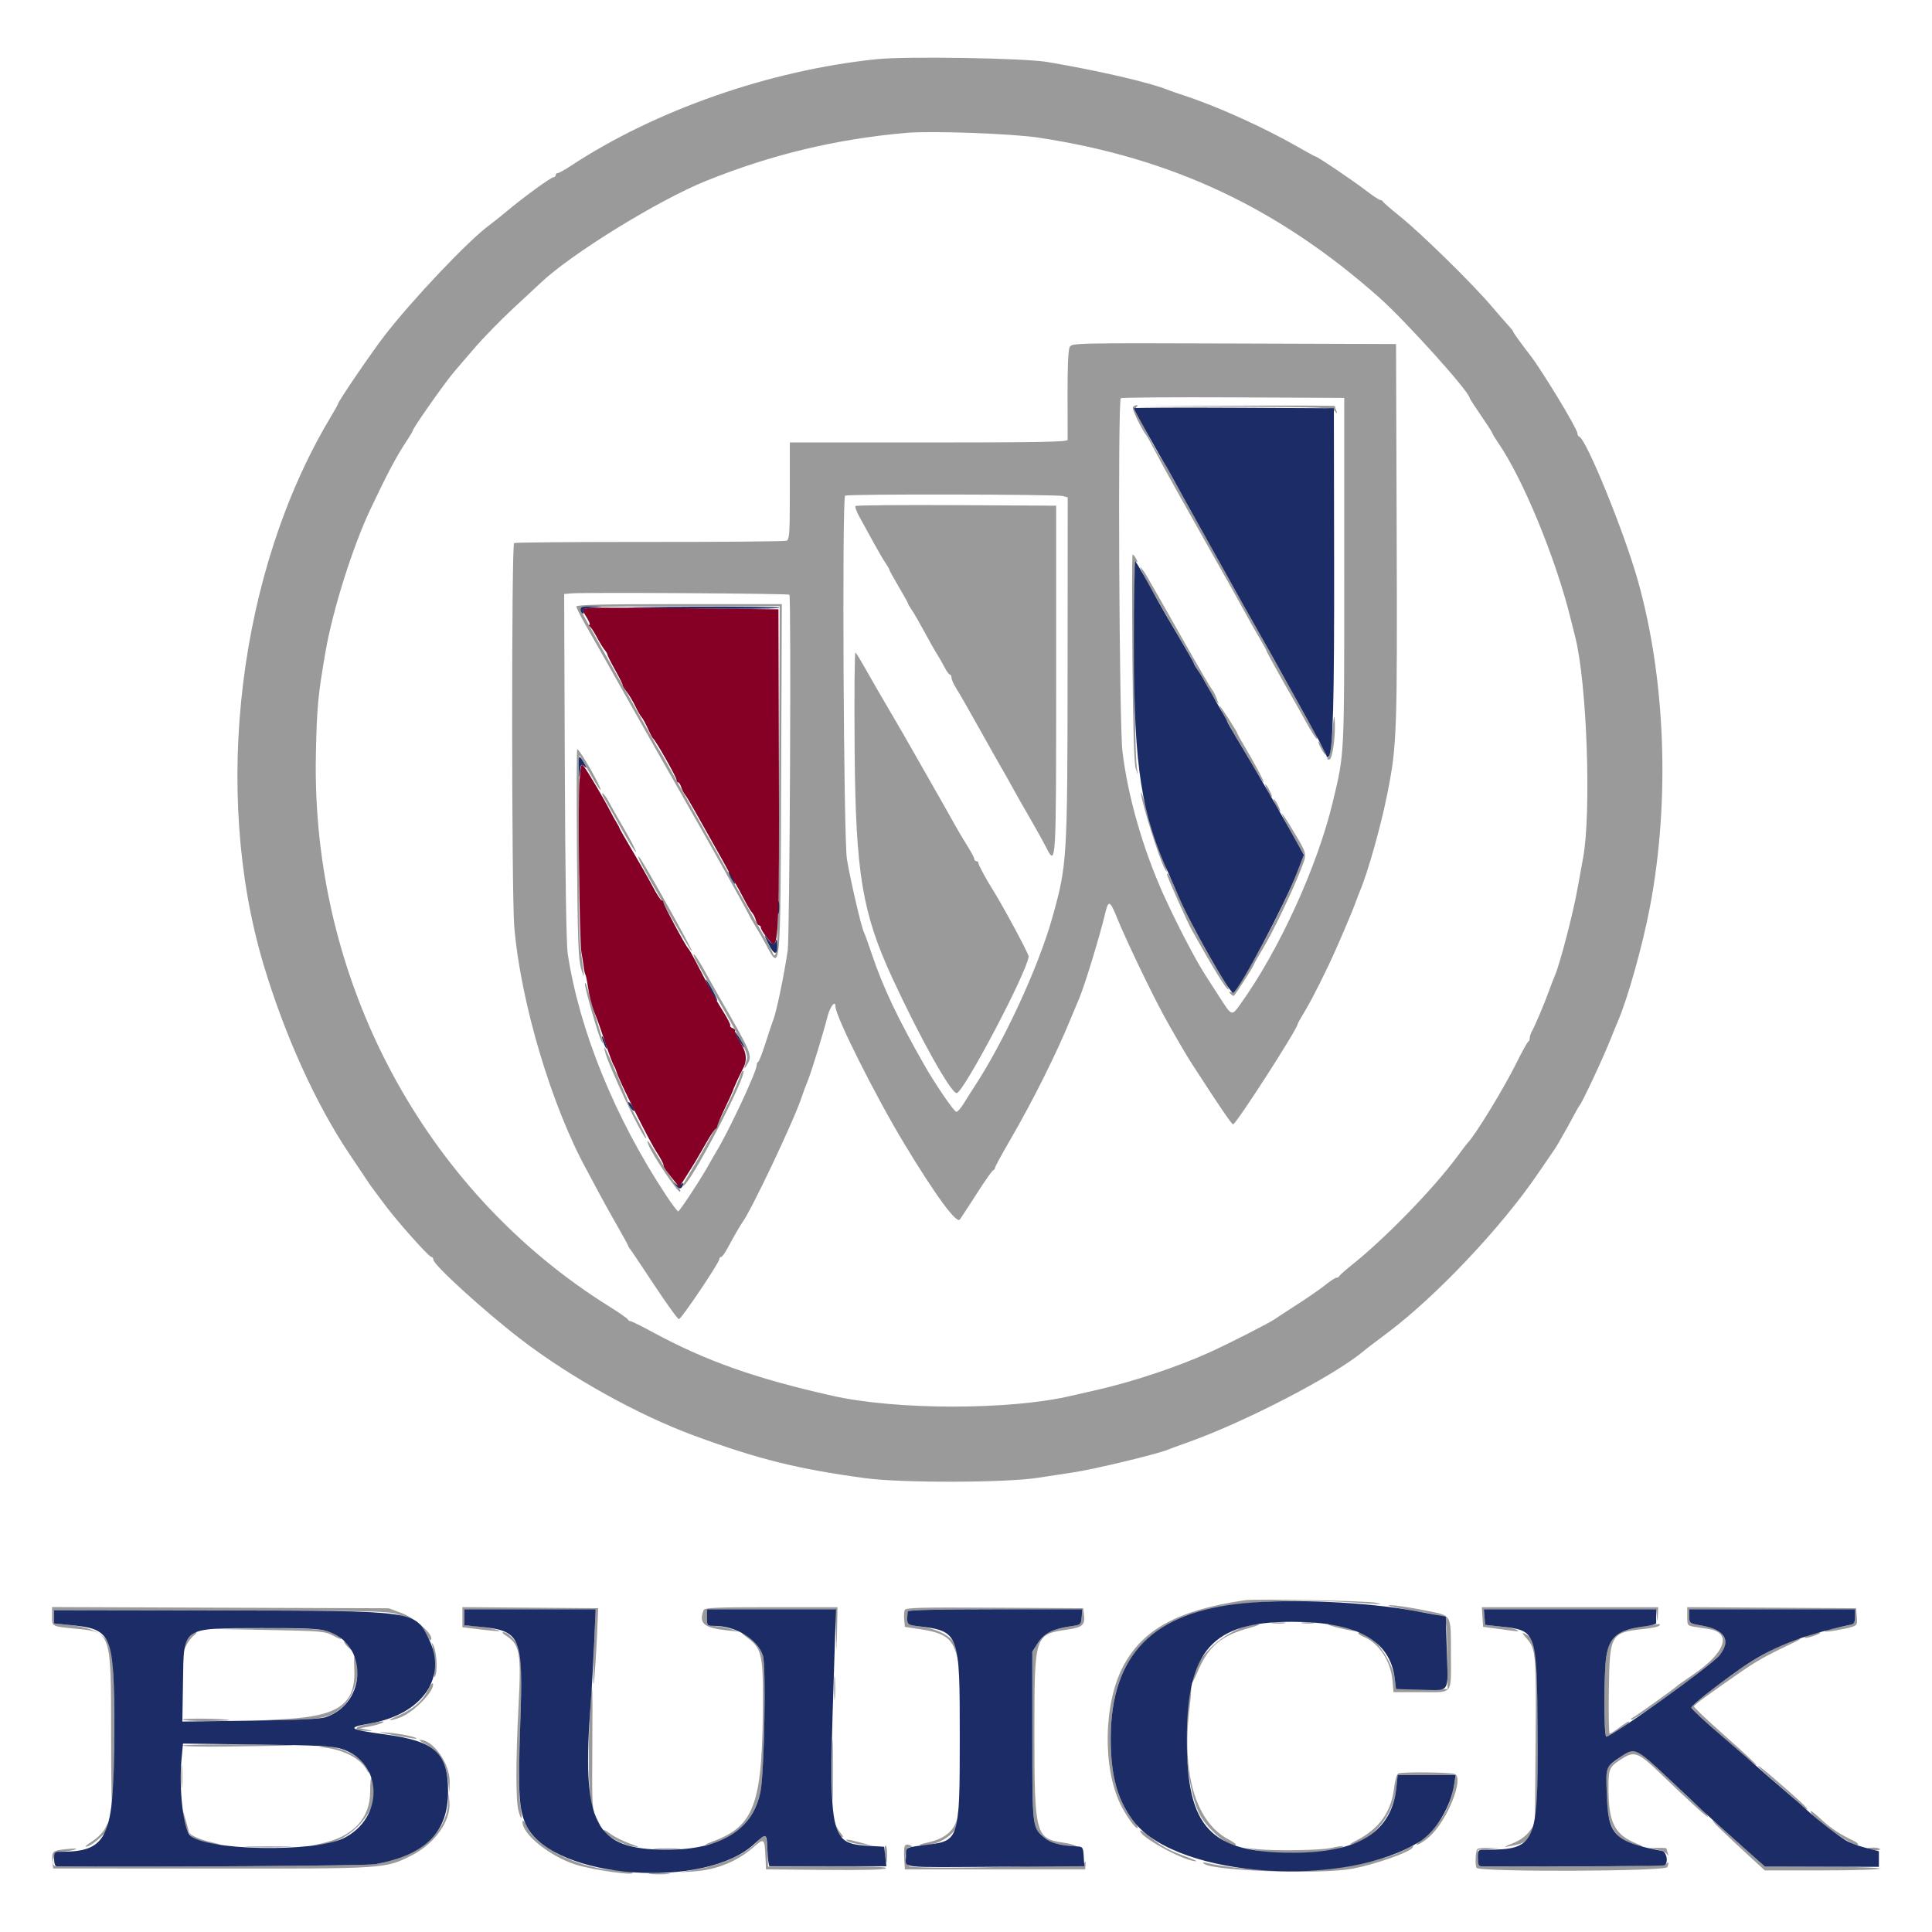 <?xml version="1.0" encoding="UTF-8" standalone="no"?><!DOCTYPE svg PUBLIC "-//W3C//DTD SVG 1.1//EN" "http://www.w3.org/Graphics/SVG/1.1/DTD/svg11.dtd"><svg width="100%" height="100%" viewBox="0 0 192 192" version="1.1" xmlns="http://www.w3.org/2000/svg" xmlns:xlink="http://www.w3.org/1999/xlink" xml:space="preserve" xmlns:serif="http://www.serif.com/" style="fill-rule:evenodd;clip-rule:evenodd;stroke-linejoin:round;stroke-miterlimit:1.414;"><g id="svgg"><path id="path0" d="M87.144,5.879c-10.678,1.102 -22.039,5.071 -30.488,10.649c-0.558,0.369 -1.109,0.67 -1.225,0.67c-0.116,0 -0.211,0.093 -0.211,0.206c0,0.113 -0.093,0.206 -0.208,0.206c-0.247,0 -2.93,1.947 -4.529,3.286c-0.623,0.522 -1.48,1.206 -1.904,1.519c-2.073,1.531 -7.625,7.392 -10.372,10.951c-1.297,1.681 -4.613,6.543 -4.613,6.766c0,0.05 -0.352,0.68 -0.782,1.4c-9.084,15.187 -11.764,37.051 -6.647,54.239c2.101,7.057 5.217,13.942 8.565,18.924c0.905,1.346 1.738,2.59 1.851,2.764c0.113,0.175 0.317,0.464 0.452,0.643c0.135,0.178 0.676,0.904 1.201,1.612c1.253,1.687 4.386,5.201 4.637,5.201c0.109,0 0.198,0.122 0.198,0.272c0,0.51 5.036,5.096 8.65,7.878c4.932,3.797 11.708,7.565 17.3,9.621c6.351,2.334 10.302,3.315 16.992,4.217c3.567,0.481 13.94,0.459 17.094,-0.037c1.247,-0.196 2.822,-0.436 3.502,-0.533c1.997,-0.287 8.427,-1.829 9.474,-2.272c0.227,-0.096 1.061,-0.403 1.854,-0.682c5.686,-2.003 14.628,-6.633 17.551,-9.089c0.338,-0.284 0.528,-0.43 2.43,-1.858c4.837,-3.634 11.335,-10.516 14.937,-15.821c0.783,-1.154 1.495,-2.195 1.583,-2.314c0.088,-0.119 0.284,-0.433 0.436,-0.698c0.802,-1.394 1.166,-2.046 1.557,-2.792c0.238,-0.453 0.479,-0.871 0.535,-0.928c0.26,-0.258 2.386,-4.81 3.128,-6.693c0.223,-0.566 0.526,-1.308 0.674,-1.648c0.988,-2.275 2.479,-7.588 3.208,-11.431c1.995,-10.52 1.555,-22.553 -1.183,-32.335c-1.351,-4.828 -5.127,-14.106 -5.852,-14.383c-0.1,-0.038 -0.181,-0.192 -0.181,-0.343c0,-0.425 -3.516,-6.234 -4.672,-7.719c-0.846,-1.087 -1.712,-2.289 -1.712,-2.375c0,-0.055 -0.163,-0.27 -0.361,-0.478c-0.198,-0.206 -1.026,-1.156 -1.84,-2.11c-1.911,-2.24 -6.911,-7.14 -9.024,-8.843c-0.907,-0.731 -1.679,-1.4 -1.717,-1.487c-0.037,-0.087 -0.157,-0.158 -0.265,-0.158c-0.107,0 -0.78,-0.449 -1.494,-0.996c-1.311,-1.005 -4.762,-3.33 -4.942,-3.33c-0.053,0 -0.869,-0.443 -1.813,-0.985c-3.322,-1.909 -8.054,-4.042 -11.292,-5.089c-0.623,-0.202 -1.318,-0.443 -1.545,-0.537c-1.784,-0.734 -7,-1.941 -12.048,-2.786c-2.284,-0.383 -13.998,-0.573 -16.889,-0.274m16.064,7.799c13.214,1.998 23.773,6.952 33.843,15.877c2.636,2.337 8.997,9.4 8.997,9.991c0,0.058 0.51,0.845 1.133,1.749c0.623,0.905 1.133,1.699 1.133,1.764c0,0.065 0.277,0.521 0.615,1.012c2.404,3.495 5.616,11.269 7.106,17.202c0.184,0.736 0.418,1.664 0.517,2.06c1.158,4.596 1.608,17.412 0.771,21.934c-0.189,1.02 -0.432,2.364 -0.542,2.987c-0.438,2.489 -1.77,7.596 -2.282,8.753c-0.101,0.227 -0.367,0.922 -0.593,1.545c-0.455,1.259 -1.368,3.41 -1.682,3.962c-0.112,0.196 -0.203,0.49 -0.203,0.652c0,0.162 -0.069,0.325 -0.154,0.363c-0.086,0.038 -0.612,0.991 -1.171,2.118c-1.267,2.556 -4.13,7.241 -4.852,7.94c-0.059,0.056 -0.517,0.659 -1.018,1.339c-2.343,3.177 -7.124,8.101 -10.414,10.727c-0.68,0.542 -1.267,1.061 -1.305,1.153c-0.038,0.093 -0.167,0.169 -0.288,0.169c-0.12,0 -0.599,0.308 -1.063,0.687c-0.465,0.378 -1.726,1.254 -2.802,1.947c-1.076,0.694 -2.055,1.335 -2.175,1.424c-0.494,0.37 -4.515,2.425 -6.578,3.362c-3.243,1.473 -7.739,2.963 -11.432,3.79c-0.849,0.19 -1.915,0.432 -2.368,0.539c-6.077,1.421 -17.34,1.415 -23.685,-0.014c-7.682,-1.73 -12.571,-3.461 -17.861,-6.326c-1.101,-0.597 -2.09,-1.085 -2.197,-1.085c-0.107,0 -0.226,-0.079 -0.263,-0.176c-0.038,-0.097 -0.857,-0.667 -1.82,-1.268c-18.504,-11.534 -29.655,-32.508 -29.182,-54.885c0.102,-4.792 0.192,-5.752 0.954,-10.195c0.703,-4.094 2.683,-10.391 4.437,-14.109c1.668,-3.537 2.621,-5.335 3.636,-6.858c0.324,-0.487 0.589,-0.932 0.589,-0.988c0,-0.255 3.366,-5.034 4.216,-5.984c0.116,-0.131 0.952,-1.105 1.858,-2.163c0.905,-1.059 2.698,-2.899 3.983,-4.087c1.286,-1.19 2.491,-2.309 2.679,-2.488c3.027,-2.874 11.689,-8.214 16.407,-10.115c6.514,-2.624 12.913,-4.162 19.876,-4.777c2.492,-0.221 10.499,0.066 13.18,0.472m3.09,20.819c-0.138,0.26 -0.215,2.007 -0.205,4.687c0.008,2.35 0.011,4.39 0.007,4.531c-0.006,0.204 -2.909,0.257 -13.807,0.257l-13.8,0l0,4.819c0,4.248 -0.039,4.833 -0.333,4.946c-0.183,0.07 -6.304,0.124 -13.603,0.119c-7.299,-0.005 -13.359,0.045 -13.466,0.112c-0.267,0.165 -0.254,34.874 0.014,38.096c0.626,7.542 3.726,17.927 7.253,24.304c0.126,0.226 0.595,1.107 1.044,1.956c0.449,0.849 1.313,2.409 1.921,3.466c0.608,1.057 1.106,1.964 1.106,2.017c0,0.052 0.092,0.207 0.205,0.344c0.113,0.137 1.199,1.755 2.413,3.596c1.214,1.841 2.305,3.346 2.425,3.346c0.235,0 4.019,-5.618 4.019,-5.967c0,-0.116 0.076,-0.211 0.168,-0.211c0.092,0 0.356,-0.348 0.586,-0.772c0.701,-1.296 1.341,-2.409 1.508,-2.626c0.871,-1.138 5.166,-10.196 5.907,-12.461c0.167,-0.51 0.426,-1.205 0.575,-1.545c0.318,-0.72 1.591,-4.849 1.996,-6.471c0.249,-1 0.794,-1.699 0.794,-1.021c0,0.973 3.963,8.878 6.836,13.635c3.129,5.18 5.226,8.031 5.537,7.528c0.096,-0.155 0.271,-0.422 0.39,-0.593c0.119,-0.169 0.781,-1.189 1.472,-2.265c0.692,-1.076 1.34,-1.987 1.44,-2.025c0.101,-0.038 0.184,-0.15 0.184,-0.248c0,-0.098 0.635,-1.272 1.412,-2.609c2.365,-4.068 4.685,-8.71 6.154,-12.316c0.277,-0.679 0.627,-1.513 0.777,-1.853c0.513,-1.157 2.087,-6.299 2.603,-8.5c0.323,-1.374 0.478,-1.308 1.212,0.518c0.781,1.943 3.288,7.186 4.557,9.526c0.762,1.407 2.224,3.928 2.746,4.738c2.868,4.44 4.049,6.178 4.2,6.178c0.295,0 6.409,-9.495 6.409,-9.954c0,-0.053 0.354,-0.684 0.788,-1.404c0.698,-1.16 2.062,-3.883 2.975,-5.942c0.851,-1.917 1.765,-4.088 1.995,-4.737c0.141,-0.397 0.335,-0.906 0.431,-1.133c0.8,-1.877 2.103,-6.515 2.748,-9.783c0.931,-4.713 0.975,-5.97 0.908,-25.848l-0.063,-18.742l-16.108,-0.053c-15.942,-0.052 -16.111,-0.049 -16.33,0.36m27.29,22.348c0,18.624 0.033,17.957 -1.14,22.861c-1.534,6.414 -5.338,14.737 -9.182,20.087c-0.866,1.206 -0.841,1.215 -2.062,-0.687c-0.522,-0.815 -1.161,-1.806 -1.419,-2.202c-0.982,-1.509 -2.963,-5.327 -4.208,-8.11c-2.032,-4.542 -3.506,-9.713 -4.031,-14.132c-0.32,-2.703 -0.472,-34.779 -0.166,-35.085c0.076,-0.076 5.105,-0.115 11.173,-0.086l11.035,0.054l0,17.3m-21.007,-16.375c-0.109,0.176 0.848,2.17 1.335,2.782c0.09,0.113 0.503,0.854 0.918,1.648c0.415,0.792 0.964,1.812 1.22,2.265c0.256,0.453 0.797,1.427 1.203,2.162c0.406,0.737 1.679,3.002 2.829,5.033c2.01,3.551 2.696,4.778 3.923,7.016c0.31,0.567 0.855,1.521 1.21,2.121c0.354,0.599 0.645,1.137 0.645,1.195c0,0.089 1.852,3.421 2.794,5.026c0.166,0.283 0.695,1.232 1.174,2.108c0.48,0.876 0.95,1.595 1.044,1.596c0.094,0.001 -0.012,-0.299 -0.236,-0.666c-0.379,-0.625 -1.836,-3.237 -3.13,-5.613c-0.308,-0.566 -0.744,-1.354 -0.969,-1.751c-2.77,-4.887 -3.759,-6.647 -4.861,-8.65c-0.343,-0.623 -1.455,-2.616 -2.47,-4.428c-1.016,-1.812 -2.17,-3.897 -2.565,-4.634c-0.396,-0.736 -0.789,-1.432 -0.875,-1.545c-0.909,-1.203 -3.08,-5.542 -2.846,-5.689c0.187,-0.12 0.196,-0.175 0.029,-0.177c-0.136,-0.002 -0.303,0.088 -0.372,0.201m10.194,-0.052c8.831,0.051 9.599,0.083 9.862,0.414c0.27,0.34 0.278,0.339 0.155,-0.017c-0.072,-0.208 -0.131,-0.416 -0.131,-0.463c0,-0.048 -4.379,-0.065 -9.731,-0.037l-9.732,0.049l9.577,0.054m-17.139,8.878l0.471,0.134l-0.013,17.095c-0.014,18.975 -0.041,19.409 -1.526,24.698c-1.382,4.923 -4.859,12.435 -7.829,16.913c-0.236,0.357 -0.662,1.032 -0.945,1.5c-0.283,0.468 -0.621,0.853 -0.751,0.856c-0.218,0.005 -2.07,-2.698 -3.172,-4.628c-2.659,-4.662 -4.126,-7.76 -5.224,-11.026c-0.363,-1.081 -0.715,-2.053 -0.782,-2.163c-0.227,-0.368 -1.382,-5.33 -1.7,-7.305c-0.329,-2.043 -0.497,-35.793 -0.179,-36.111c0.177,-0.177 21.025,-0.14 21.65,0.037m-20.619,0.991c-0.076,0.077 0.126,0.611 0.45,1.186c0.323,0.576 0.94,1.696 1.37,2.489c0.43,0.792 0.953,1.687 1.162,1.988c0.21,0.301 0.381,0.599 0.381,0.664c0,0.064 0.417,0.822 0.926,1.684c0.51,0.862 0.927,1.615 0.927,1.673c0,0.058 0.172,0.352 0.381,0.652c0.21,0.301 0.78,1.289 1.267,2.195c0.487,0.906 1.038,1.879 1.224,2.162c0.186,0.284 0.517,0.863 0.737,1.288c0.219,0.424 0.47,0.772 0.557,0.772c0.088,0 0.159,0.141 0.159,0.313c0,0.173 0.218,0.659 0.483,1.082c0.419,0.665 1.144,1.934 2.998,5.247c0.238,0.425 0.627,1.12 0.865,1.545c0.238,0.425 0.596,1.05 0.796,1.39c0.201,0.34 0.642,1.128 0.982,1.751c0.34,0.623 1.103,1.967 1.697,2.986c0.593,1.02 1.308,2.306 1.589,2.858c0.987,1.943 0.991,1.859 0.991,-16.719l0,-17.238l-9.901,-0.054c-5.446,-0.029 -9.964,0.009 -10.041,0.086m27.519,15.054c0.057,6.717 0.166,10.495 0.316,10.967l0.229,0.721l-0.113,-0.824c-0.255,-1.85 -0.323,-20.54 -0.074,-20.387c0.184,0.114 0.186,0.046 0.008,-0.287c-0.128,-0.24 -0.283,-0.437 -0.343,-0.437c-0.06,0 -0.07,4.611 -0.023,10.247m1.128,-8.187c0.647,1.242 0.604,1.166 3.189,5.601c0.992,1.7 1.803,3.119 1.803,3.153c0,0.033 0.37,0.67 0.823,1.416c0.454,0.746 0.827,1.427 0.829,1.515c0.002,0.087 0.189,0.389 0.415,0.673l0.411,0.515l-0.224,-0.618c-0.123,-0.34 -0.341,-0.756 -0.486,-0.927c-0.144,-0.17 -1.494,-2.487 -3,-5.149c-3.711,-6.561 -3.636,-6.434 -4.016,-6.9c-0.184,-0.226 -0.07,0.098 0.256,0.721m-35.216,1.945c0.192,0.192 0.034,33.912 -0.165,35.334c-0.322,2.282 -1.127,6.177 -1.427,6.899c-0.094,0.227 -0.436,1.247 -0.76,2.266c-0.324,1.019 -0.658,1.885 -0.743,1.922c-0.085,0.038 -0.155,0.194 -0.155,0.347c0,0.619 -2.713,6.429 -3.99,8.544c-0.239,0.396 -0.575,0.979 -0.745,1.295c-0.676,1.251 -2.92,4.677 -3.063,4.677c-0.084,0 -0.627,-0.717 -1.206,-1.595c-5.083,-7.702 -8.613,-16.371 -9.771,-23.998c-0.145,-0.962 -0.249,-7.563 -0.292,-18.625l-0.066,-17.134l0.762,-0.063c1.323,-0.11 21.502,0.012 21.621,0.131m-21.168,1.176c0,0.13 0.404,0.941 0.897,1.802c0.493,0.861 1.131,1.982 1.418,2.492c3.472,6.171 6.416,11.376 8.448,14.931c1.359,2.379 2.751,4.836 3.095,5.458c0.342,0.624 1.195,2.153 1.894,3.399c0.699,1.246 1.331,2.405 1.406,2.575c0.073,0.169 0.365,0.679 0.648,1.132c0.284,0.453 0.761,1.287 1.061,1.854c1.427,2.688 1.413,2.85 1.484,-16.487l0.064,-17.394l-10.207,0c-7.565,0 -10.208,0.062 -10.208,0.238m20.144,17.053c-0.062,16.931 -0.137,18.716 -0.714,17.191c-0.082,-0.217 -0.839,-1.6 -1.68,-3.072c-0.842,-1.473 -1.86,-3.281 -2.262,-4.017c-0.401,-0.737 -1.673,-3.007 -2.825,-5.046c-2.088,-3.693 -2.701,-4.784 -3.731,-6.642c-0.299,-0.538 -0.611,-1.071 -0.694,-1.184c-0.083,-0.113 -0.381,-0.623 -0.662,-1.133c-0.281,-0.51 -1.761,-3.151 -3.289,-5.87c-3.934,-7.002 -3.875,-6.894 -3.875,-7.113c0,-0.125 3.679,-0.199 9.898,-0.199l9.898,0l-0.064,17.085m7.511,-2.561c0.101,12.038 0.76,15.982 3.753,22.453c2.752,5.952 5.808,11.412 6.385,11.41c0.669,-0.003 7.043,-12.104 7.153,-13.579c0.019,-0.241 -2.521,-4.968 -3.541,-6.591c-0.695,-1.105 -1.449,-2.497 -1.449,-2.675c0,-0.114 -0.093,-0.208 -0.206,-0.208c-0.113,0 -0.206,-0.098 -0.206,-0.216c0,-0.119 -0.308,-0.698 -0.684,-1.287c-0.375,-0.59 -0.962,-1.582 -1.304,-2.205c-0.341,-0.623 -1.364,-2.43 -2.272,-4.016c-0.909,-1.586 -1.886,-3.301 -2.171,-3.811c-0.285,-0.509 -1.009,-1.76 -1.609,-2.78c-1.279,-2.174 -2.124,-3.635 -2.98,-5.152c-0.341,-0.604 -0.694,-1.173 -0.787,-1.265c-0.092,-0.092 -0.129,4.372 -0.082,9.922m36.924,-3.248c0.415,0.765 1.011,1.808 1.325,2.318c0.313,0.51 0.956,1.599 1.428,2.42c0.472,0.821 0.907,1.493 0.965,1.493c0.115,0 -0.892,-1.894 -1.947,-3.665c-0.357,-0.6 -0.649,-1.127 -0.649,-1.172c0,-0.146 -1.691,-2.783 -1.785,-2.783c-0.05,0 0.248,0.625 0.663,1.389m10.551,1.258c-0.081,1.173 -0.254,2.262 -0.385,2.42c-0.186,0.224 -0.169,0.288 0.077,0.288c0.338,0 0.672,-2.628 0.525,-4.12c-0.04,-0.396 -0.137,0.239 -0.217,1.412m-1.396,0.915c-0.001,0.285 0.643,1.424 0.746,1.32c0.055,-0.055 -0.091,-0.411 -0.323,-0.792c-0.232,-0.381 -0.423,-0.618 -0.423,-0.528m-73.678,11.112c0.072,8.781 0.135,10.521 0.42,11.482c0.231,0.784 0.306,0.911 0.245,0.413c-0.048,-0.397 -0.188,-1.509 -0.309,-2.472c-0.135,-1.074 -0.198,-5.123 -0.162,-10.479l0.059,-8.728l1.003,1.786c0.551,0.983 1.041,1.749 1.088,1.701c0.154,-0.153 -2.073,-4.052 -2.314,-4.052c-0.062,0 -0.076,4.657 -0.03,10.349m68.631,-6.23c0.176,0.34 0.366,0.618 0.423,0.618c0.057,0 -0.041,-0.278 -0.217,-0.618c-0.175,-0.34 -0.365,-0.618 -0.422,-0.618c-0.057,0 0.041,0.278 0.216,0.618m-12.574,0.309c0.151,1.215 1.867,6.618 2.379,7.495c0.351,0.6 0.215,0.075 -0.429,-1.663c-0.349,-0.942 -0.954,-2.825 -1.344,-4.184c-0.39,-1.36 -0.663,-2.101 -0.606,-1.648m-53.311,0.528c0.23,0.389 1.002,1.755 1.716,3.035c0.713,1.28 1.342,2.282 1.398,2.225c0.057,-0.056 -0.477,-1.103 -1.186,-2.327c-0.709,-1.224 -1.42,-2.478 -1.581,-2.788c-0.161,-0.309 -0.398,-0.628 -0.528,-0.708c-0.13,-0.081 -0.049,0.173 0.181,0.563m66.709,0.605c0.176,0.34 0.366,0.618 0.423,0.618c0.056,0 -0.041,-0.278 -0.217,-0.618c-0.176,-0.341 -0.366,-0.619 -0.422,-0.619c-0.057,0 0.04,0.278 0.216,0.619m1.257,2.213c0.419,0.765 0.937,1.686 1.151,2.046l0.389,0.656l-0.705,1.826c-1.555,4.025 -5.949,11.97 -6.545,11.832c-0.225,-0.053 -0.231,-0.013 -0.03,0.192c0.14,0.142 0.287,0.218 0.329,0.169c0.314,-0.376 1.823,-2.728 1.932,-3.01c0.074,-0.195 0.504,-0.961 0.955,-1.703c0.949,-1.561 2.896,-5.616 3.739,-7.788c0.659,-1.694 0.716,-1.433 -0.889,-4.117c-1.124,-1.88 -1.338,-1.948 -0.326,-0.103m-64.3,3.657c0.296,0.566 0.701,1.307 0.899,1.647c0.199,0.34 1.188,2.077 2.197,3.86c1.01,1.782 1.875,3.203 1.921,3.157c0.109,-0.11 -4.854,-8.976 -5.253,-9.386c-0.166,-0.169 -0.06,0.155 0.236,0.722m52.23,1.024c0,0.217 2.004,4.703 2.487,5.566c2.119,3.787 3.405,5.87 3.624,5.87c0.064,0 -0.032,-0.225 -0.212,-0.499c-1.523,-2.324 -4.048,-7.042 -4.969,-9.284c-0.571,-1.39 -0.93,-2.029 -0.93,-1.653m-46.682,8.81c4.927,8.622 5.12,9.006 4.89,9.668c-0.301,0.862 -0.27,0.994 0.086,0.373c0.517,-0.906 0.477,-1 -2.859,-6.797c-0.294,-0.51 -0.929,-1.645 -1.412,-2.523c-0.483,-0.878 -0.952,-1.596 -1.042,-1.596c-0.089,0 0.063,0.394 0.337,0.875m-11.171,2.041c-0.026,0.425 1.382,5.305 1.653,5.731c0.252,0.395 0.197,0.161 -0.61,-2.572c-0.334,-1.132 -0.701,-2.383 -0.815,-2.78c-0.114,-0.397 -0.216,-0.567 -0.228,-0.379m1.969,6.637c0.301,1.399 3.877,8.951 4.122,8.707c0.048,-0.05 -0.333,-0.853 -0.849,-1.786c-0.516,-0.932 -0.938,-1.739 -0.938,-1.792c0,-0.124 -1.565,-3.821 -2.074,-4.9c-0.31,-0.656 -0.363,-0.702 -0.261,-0.229m13.539,2.311c-0.713,2.081 -2.782,6.058 -5.446,10.47c-0.269,0.446 -0.386,0.747 -0.26,0.669c0.889,-0.55 6.342,-11.026 5.945,-11.423c-0.058,-0.058 -0.166,0.07 -0.239,0.284m-9.204,7.033c0.352,0.951 2.943,4.812 3.144,4.688c0.101,-0.062 -0.022,-0.32 -0.275,-0.573c-0.253,-0.253 -0.992,-1.363 -1.642,-2.468c-1.122,-1.908 -1.523,-2.446 -1.227,-1.647m59.273,45.286c-6.674,0.993 -10.151,2.888 -12.099,6.593c-1.935,3.683 -2.045,10.048 -0.238,13.726c0.564,1.147 1.532,2.473 1.691,2.315c0.06,-0.061 -0.069,-0.318 -0.287,-0.573c-1.667,-1.95 -2.396,-4.516 -2.384,-8.392c0.035,-10.979 7.133,-14.7 25.468,-13.354c1.406,0.103 1.629,0.089 0.927,-0.059c-0.961,-0.202 -11.99,-0.418 -13.078,-0.256m14.314,0.538c0.057,0.057 1.308,0.311 2.78,0.565c3.291,0.57 2.948,0.088 3.009,4.225l0.052,3.502l-2.56,0l-2.561,0l-0.126,-1.035c-0.248,-2.03 -2.867,-5.309 -3.631,-4.545c-0.063,0.064 0.21,0.252 0.607,0.418c1.452,0.607 2.62,2.393 2.79,4.268l0.109,1.202l2.73,0c3.269,0 2.981,0.375 2.977,-3.878c-0.004,-3.868 0.084,-3.698 -2.173,-4.168c-1.983,-0.413 -4.166,-0.715 -4.003,-0.554m-132.844,1.066c0,1.038 -0.106,0.986 2.56,1.248c3.287,0.323 3.31,0.393 3.31,10.469c0,4.623 0.06,8.191 0.134,7.93c0.226,-0.803 0.193,-15.439 -0.037,-16.266c-0.411,-1.482 -1.805,-2.291 -4.371,-2.541l-1.39,-0.136l0,-0.658l0,-0.659l16.528,0.025c14.485,0.023 16.652,0.067 17.527,0.353c1.346,0.44 2.526,1.25 2.915,2.001c0.327,0.634 0.514,0.783 0.514,0.409c0,-0.578 -1.734,-2.049 -2.947,-2.501l-1.274,-0.475l-16.735,-0.061l-16.734,-0.062l0,0.924m40.78,0.085l0,1l1.802,0.219c0.991,0.121 1.832,0.191 1.868,0.156c0.118,-0.115 -2.023,-0.517 -2.753,-0.517c-0.692,0 -0.711,-0.022 -0.711,-0.823l0,-0.824l13.028,0l-0.15,3.759c-0.083,2.067 -0.103,3.712 -0.045,3.655c0.085,-0.083 0.332,-4.046 0.43,-6.899l0.022,-0.618l-6.746,-0.055l-6.745,-0.054l0,1.001m23.973,-0.706c-0.515,1.343 0.016,1.776 2.493,2.034l1.03,0.108l-0.824,-0.273c-0.453,-0.15 -1.171,-0.28 -1.596,-0.289c-0.761,-0.015 -0.773,-0.027 -0.773,-0.839l0,-0.824l12.755,0l0.067,2.111l0.067,2.111l0.043,-2.214l0.044,-2.214l-6.598,0c-5.475,0 -6.616,0.049 -6.708,0.289m19.979,-0.002c-0.061,0.161 -0.082,0.601 -0.046,0.98l0.067,0.689l1.569,0.239c2.512,0.382 3.199,0.925 3.663,2.896c0.16,0.677 0.186,0.703 0.204,0.206c0.068,-1.876 -1.396,-3.076 -4.171,-3.418c-1.09,-0.135 -1.108,-0.162 -0.977,-1.467c0.013,-0.134 3.059,-0.206 8.683,-0.206l8.663,0l-0.064,0.771c-0.063,0.756 -0.084,0.773 -1.088,0.916c-1.75,0.249 -2.638,0.698 -3.255,1.649l-0.561,0.865l0,8.414c0,9.202 -0.017,9.057 1.229,10.106c0.384,0.324 1.004,0.578 1.604,0.66c0.537,0.073 1.163,0.176 1.389,0.228c0.32,0.075 0.343,0.053 0.103,-0.094c-0.17,-0.105 -0.74,-0.253 -1.266,-0.328c-2.729,-0.394 -2.853,-0.862 -2.853,-10.751c0,-9.926 0.002,-9.929 3.258,-10.413c1.586,-0.235 1.817,-0.465 1.65,-1.642l-0.068,-0.484l-8.81,-0.054c-7.444,-0.045 -8.828,-0.008 -8.923,0.238m57.42,0.689l0.063,0.977l1.133,0.149c0.623,0.083 1.457,0.196 1.854,0.251c0.52,0.073 0.626,0.046 0.381,-0.095c-0.187,-0.107 -0.975,-0.266 -1.751,-0.352l-1.411,-0.156l-0.064,-0.772l-0.064,-0.772l17.094,0l0.083,0.669c0.081,0.659 0.083,0.658 0.116,-0.103l0.033,-0.772l-8.765,0l-8.764,0l0.062,0.976m20.35,-0.061c0,0.904 0.013,0.922 0.772,1.041c0.425,0.066 1.045,0.164 1.377,0.217c2.334,0.374 1.651,2.346 -1.566,4.527c-0.83,0.563 -1.556,1.074 -1.612,1.136c-0.208,0.227 -4.183,3.067 -4.406,3.147c-0.126,0.045 -0.183,0.131 -0.126,0.191c0.207,0.22 8.335,-5.723 8.889,-6.5c1.028,-1.443 0.354,-2.458 -1.898,-2.855c-1.212,-0.213 -1.224,-0.222 -1.224,-0.914l0,-0.699l16.477,0l0,0.707c0,0.777 0.02,0.765 -1.921,1.15c-0.661,0.131 -1.155,0.285 -1.099,0.341c0.057,0.057 0.644,-0.004 1.305,-0.135c2.021,-0.401 1.95,-0.351 1.88,-1.308l-0.062,-0.858l-8.393,-0.054l-8.393,-0.054l0,0.92m-41.24,0.676c0.371,0.045 0.927,0.045 1.236,-0.002c0.31,-0.047 0.006,-0.085 -0.673,-0.084c-0.68,0.002 -0.933,0.04 -0.563,0.086m2.983,-0.002c0.312,0.047 0.822,0.047 1.133,0c0.311,-0.047 0.057,-0.086 -0.567,-0.086c-0.623,0 -0.878,0.039 -0.566,0.086m-5.715,0.347c-2.648,0.84 -5.295,3.606 -5.243,5.478c0.004,0.17 0.23,-0.224 0.5,-0.874c1.093,-2.632 2.362,-3.716 5.258,-4.495c0.736,-0.199 1.107,-0.363 0.823,-0.365c-0.283,-0.003 -0.885,0.113 -1.338,0.256m9.371,0.127c0.849,0.206 1.577,0.341 1.617,0.302c0.129,-0.13 -2.093,-0.718 -2.632,-0.696c-0.292,0.012 0.166,0.189 1.015,0.394m30.389,-0.186c-2.676,0.39 -3.506,1.036 -3.824,2.98c-0.259,1.583 -0.264,7.85 -0.006,8.01c0.179,0.11 2.275,-1.243 2.275,-1.468c0,-0.123 -0.355,0.088 -1.152,0.687c-0.351,0.262 -0.705,0.477 -0.787,0.477c-0.082,0 -0.12,-1.983 -0.083,-4.407c0.082,-5.482 0.176,-5.643 3.519,-5.997c0.766,-0.082 1.443,-0.23 1.505,-0.33c0.062,-0.1 0.037,-0.17 -0.054,-0.156c-0.092,0.014 -0.719,0.105 -1.393,0.204m-137.179,0.38c5.798,0.108 6,0.126 6.898,0.605c0.65,0.346 0.842,0.392 0.645,0.155c-0.66,-0.794 -2.092,-0.96 -7.941,-0.915l-5.575,0.043l5.973,0.112m-7.467,0.678c-0.237,0.255 -0.49,0.741 -0.56,1.081c-0.123,0.59 -0.114,0.586 0.199,-0.103c0.18,-0.397 0.532,-0.881 0.782,-1.077c0.251,-0.195 0.356,-0.357 0.233,-0.36c-0.121,-0.003 -0.415,0.204 -0.654,0.459m31.34,-0.194c1.519,0.946 1.656,1.646 1.376,7.033c-0.284,5.477 -0.286,9.463 -0.003,10.481c0.327,1.175 0.415,0.81 0.17,-0.701c-0.149,-0.924 -0.149,-3.297 0.002,-7.814c0.136,-4.058 0.146,-6.797 0.026,-7.312c-0.192,-0.822 -1.201,-1.969 -1.711,-1.945c-0.139,0.007 -0.077,0.123 0.14,0.258m24.157,0.327c1.29,0.935 1.504,1.72 1.503,5.535c-0.002,10.943 -0.744,13.111 -5.028,14.694c-0.818,0.301 -0.889,0.358 -0.326,0.258c2.576,-0.454 4.621,-2.574 5.129,-5.316c0.37,-2 0.547,-12.252 0.231,-13.379c-0.259,-0.926 -1.543,-2.389 -2.097,-2.389c-0.13,0 0.135,0.269 0.588,0.597m77.434,0.078c0.89,1.014 0.931,1.517 0.854,10.669l-0.065,7.74l-0.566,0.742c-0.362,0.475 -0.954,0.895 -1.647,1.171c-0.867,0.344 -0.939,0.404 -0.362,0.301c2.803,-0.5 2.914,-0.936 2.841,-11.237c-0.065,-9.274 -0.062,-9.25 -1.273,-9.898c-0.325,-0.173 -0.27,-0.044 0.218,0.512m27.975,-0.373c-0.796,0.365 -0.222,0.371 0.722,0.008c0.467,-0.181 0.576,-0.28 0.309,-0.285c-0.227,-0.003 -0.691,0.121 -1.031,0.277m-2.166,0.793c-1.38,0.569 -3.243,1.605 -4.63,2.577c-2.417,1.693 -4.84,3.609 -4.84,3.827c0,0.194 4.1,3.891 5.956,5.37c1.367,1.09 -0.081,-0.32 -2.761,-2.689c-1.647,-1.456 -2.97,-2.715 -2.94,-2.799c0.06,-0.17 1.319,-1.096 4.389,-3.229c1.889,-1.313 2.692,-1.765 5.448,-3.07c1.235,-0.584 0.809,-0.575 -0.622,0.013m-143.344,-0.097c0,0.096 0.2,0.351 0.444,0.567l0.444,0.392l-0.365,-0.566c-0.375,-0.584 -0.523,-0.695 -0.523,-0.393m8.738,0.306c0.065,0.208 0.126,1.089 0.136,1.957c0.015,1.299 0.052,1.47 0.211,0.962c0.21,-0.677 0.048,-2.497 -0.267,-2.987c-0.159,-0.248 -0.175,-0.234 -0.08,0.068m-7.742,2.276c0.18,3.558 -1.494,4.775 -6.969,5.07l-3.192,0.172l3.295,-0.068c3.665,-0.076 4.462,-0.255 5.645,-1.268c1.269,-1.086 2.005,-3.873 1.338,-5.066c-0.129,-0.229 -0.168,0.157 -0.117,1.16m47.685,1.981c0,1.076 0.035,1.517 0.077,0.979c0.042,-0.538 0.042,-1.419 0,-1.957c-0.042,-0.538 -0.077,-0.098 -0.077,0.978m-40.414,0.252c-0.533,1.1 -1.477,1.885 -3.101,2.579c-1.046,0.447 -0.681,0.507 0.438,0.072c1.362,-0.53 3.429,-2.684 3.208,-3.345c-0.047,-0.141 -0.293,0.172 -0.545,0.694m16.172,1.859c-0.395,6.857 0.015,11.689 0.992,11.689c0.064,0 -0.094,-0.394 -0.351,-0.876c-0.459,-0.859 -0.467,-0.989 -0.429,-7.002c0.042,-6.61 -0.004,-7.429 -0.212,-3.811m59.454,-1.357c-0.651,3.822 -0.071,9.702 1.177,11.913c0.819,1.451 2.862,3.162 3.516,2.944c0.125,-0.042 -0.176,-0.286 -0.67,-0.543c-3.304,-1.718 -4.726,-6.527 -3.902,-13.189c0.252,-2.038 0.167,-2.821 -0.121,-1.125m-99.958,2.383c0,0.087 1.089,0.151 2.42,0.142c1.332,-0.009 2.328,-0.05 2.214,-0.092c-0.422,-0.157 -4.634,-0.201 -4.634,-0.05m18.371,0.436c-1.356,0.295 -1.48,0.639 -0.246,0.681c0.872,0.03 0.884,0.023 0.206,-0.114l-0.721,-0.145l0.927,-0.167c0.972,-0.175 1.846,-0.533 1.236,-0.506c-0.17,0.007 -0.801,0.12 -1.402,0.251m46.183,4.562c0.001,2.719 0.03,3.803 0.066,2.409c0.035,-1.394 0.035,-3.619 0,-4.943c-0.036,-1.324 -0.066,-0.184 -0.066,2.534m-43.443,-3.427c1.133,0.21 2.092,0.356 2.131,0.324c0.16,-0.133 -1.606,-0.505 -2.851,-0.602c-1.168,-0.09 -1.076,-0.054 0.72,0.278m2.884,0.783c1.495,0.788 2.158,1.815 2.374,3.675l0.144,1.235l0.028,-1.04c0.049,-1.833 -1.669,-4.261 -2.976,-4.204c-0.104,0.005 0.09,0.155 0.43,0.334m-23.995,0.225c0,0.084 1.923,0.13 4.274,0.102c8.06,-0.099 8.799,-0.169 2.266,-0.213c-3.597,-0.024 -6.54,0.026 -6.54,0.111m14.109,0.195c1.992,0.264 3.566,1.101 4.187,2.224c0.182,0.329 0.23,0.344 0.235,0.076c0.017,-0.953 -2.793,-2.492 -4.408,-2.413l-0.632,0.031l0.618,0.082m129.022,0.782c-1.802,1.306 -1.636,0.965 -1.635,3.377c0.002,3.779 0.821,5.149 3.397,5.678c0.367,0.076 0.207,-0.04 -0.396,-0.286c-2.198,-0.898 -2.796,-2.085 -2.796,-5.55c0,-1.952 0.072,-2.096 1.485,-2.974c1.074,-0.666 1.565,-0.473 3.465,1.357c3.167,3.054 4.936,4.66 4.936,4.484c0,-0.094 -0.348,-0.473 -0.773,-0.84c-0.424,-0.367 -1.653,-1.512 -2.729,-2.544c-3.708,-3.558 -3.745,-3.578 -4.954,-2.702m-143.263,2.061c-0.001,1.019 0.034,1.462 0.077,0.984c0.044,-0.478 0.044,-1.312 0.001,-1.854c-0.043,-0.541 -0.078,-0.15 -0.078,0.87m156.681,-1.003c0.046,0.123 0.779,0.809 1.628,1.525c0.85,0.716 1.939,1.675 2.42,2.132c0.482,0.456 0.875,0.755 0.875,0.664c0,-0.173 -0.908,-1.016 -3.482,-3.231c-0.839,-0.722 -1.487,-1.213 -1.441,-1.09m-35.741,0.74c-0.147,0.082 -0.329,0.701 -0.405,1.374c-0.276,2.435 -1.471,4.117 -3.757,5.286c-0.549,0.281 -0.768,0.451 -0.484,0.377c2.321,-0.603 4.179,-2.951 4.46,-5.636l0.129,-1.241l5.756,0l-0.146,0.97c-0.174,1.155 -0.638,2.394 -1.225,3.272c-0.618,0.923 -1.723,2.142 -1.94,2.142c-0.103,0 -0.315,0.155 -0.47,0.343c-0.39,0.473 0.54,-0.01 1.216,-0.632c1.767,-1.625 3.445,-5.832 2.475,-6.204c-0.462,-0.177 -5.306,-0.221 -5.609,-0.051m-102.17,1.776c-0.002,2.7 -1.687,4.503 -4.838,5.177l-0.927,0.199l1.03,-0.1c3.283,-0.319 6.302,-4.403 4.888,-6.614c-0.083,-0.131 -0.152,0.472 -0.153,1.338m7.762,1.004c-0.129,3.097 -2.805,5.403 -7.235,6.236c-0.836,0.157 -23.091,0.304 -31.676,0.209c-0.771,-0.009 -0.266,-1.445 0.514,-1.465c0.425,-0.012 1.004,-0.1 1.288,-0.196c0.335,-0.115 0.083,-0.136 -0.721,-0.059c-1.491,0.14 -1.591,0.218 -1.508,1.18l0.066,0.754l15.756,0.013c17.29,0.013 17.248,0.016 19.852,-1.295c2.337,-1.177 3.948,-3.461 3.779,-5.357l-0.08,-0.89l-0.035,0.87m-26.298,1.799c0.173,1.633 1.54,2.624 3.543,2.567c0.329,-0.009 0.014,-0.139 -0.733,-0.301c-1.249,-0.271 -2.283,-0.755 -2.303,-1.078c-0.005,-0.082 -0.146,-0.613 -0.312,-1.179l-0.304,-1.03l0.109,1.021m76.955,-0.665c-0.123,1.563 -1.101,2.531 -2.968,2.937c-0.83,0.18 -1.064,0.284 -0.664,0.294c2.081,0.051 4.043,-1.573 3.752,-3.104c-0.055,-0.291 -0.103,-0.341 -0.12,-0.127m84.831,0.086c0.501,0.794 4.152,3.262 4.585,3.098c0.138,-0.053 -0.072,-0.248 -0.469,-0.434c-1.202,-0.562 -2.196,-1.214 -3.024,-1.983c-1.035,-0.96 -1.418,-1.2 -1.092,-0.681m-9.054,1.538c0.629,0.61 1.878,1.781 2.774,2.603l1.63,1.493l5.721,0c3.148,0 5.722,-0.081 5.722,-0.179c0,-0.098 -2.571,-0.186 -5.715,-0.195l-5.715,-0.016l-0.896,-0.783c-0.493,-0.431 -1.327,-1.178 -1.854,-1.66c-1.681,-1.537 -1.979,-1.797 -2.399,-2.087c-0.227,-0.157 0.103,0.215 0.732,0.824m-160.515,-0.128c-0.198,0.414 -0.755,0.982 -1.325,1.349c-0.628,0.406 -0.796,0.585 -0.468,0.496c0.606,-0.162 2.005,-1.447 2.181,-2.003c0.217,-0.682 -0.036,-0.579 -0.388,0.158m41.46,-0.565c0.006,1.207 2.708,3.376 5.217,4.188c1.799,0.582 6.337,1.208 5.664,0.781c-0.151,-0.095 -0.673,-0.176 -1.159,-0.177c-3.623,-0.013 -8.19,-2.11 -9.192,-4.22c-0.327,-0.69 -0.532,-0.91 -0.53,-0.572m30.906,0.01c-0.021,0.418 0.589,1.483 0.848,1.483c0.136,0 0.096,-0.151 -0.097,-0.364c-0.182,-0.201 -0.422,-0.595 -0.534,-0.876c-0.112,-0.281 -0.21,-0.39 -0.217,-0.243m-22.844,0.866c0.138,0.431 1.967,1.381 2.956,1.537c0.705,0.111 0.649,0.067 -0.391,-0.305c-0.668,-0.238 -1.541,-0.683 -1.939,-0.987c-0.452,-0.344 -0.687,-0.436 -0.626,-0.245m53.313,-0.021c0,0.591 3.95,2.795 5.402,3.014c0.39,0.059 0.108,-0.104 -0.671,-0.387c-1.848,-0.672 -2.613,-1.087 -3.753,-2.037c-0.538,-0.447 -0.978,-0.713 -0.978,-0.59m-37.938,0.927c-0.894,1.231 -3.519,2.461 -6.241,2.926l-1.648,0.28l1.458,-0.098c2.28,-0.153 4.326,-0.986 5.982,-2.436c1.024,-0.897 1.069,-0.858 1.154,0.996l0.057,1.236l5.856,0.055c3.869,0.036 5.93,-0.019 6.072,-0.161c0.15,-0.15 -1.604,-0.209 -5.753,-0.196l-5.969,0.018l-0.06,-1.557c-0.065,-1.672 -0.282,-1.925 -0.908,-1.063m8.934,0.131c0.19,0.111 0.792,0.248 1.339,0.303l0.993,0.102l-1.133,-0.301c-1.329,-0.352 -1.677,-0.382 -1.199,-0.104m5.607,0.485c-0.059,0.154 -0.078,0.732 -0.043,1.284l0.064,1.004l17.918,0l0.038,-0.515c0.021,-0.288 -0.008,-0.358 -0.066,-0.159c-0.096,0.329 -15.346,0.683 -17.324,0.402c-0.614,-0.087 -0.706,-1.812 -0.103,-1.934c0.339,-0.068 0.339,-0.081 -0.008,-0.217c-0.231,-0.091 -0.409,-0.04 -0.476,0.135m-65.125,0.072c0.985,0.038 2.654,0.039 3.708,0.001c1.053,-0.038 0.247,-0.069 -1.792,-0.069c-2.039,0 -2.901,0.031 -1.916,0.068m63.142,0.619c0.119,1.197 0.218,1.283 0.236,0.207c0.009,-0.538 -0.057,-0.979 -0.148,-0.979c-0.091,0 -0.13,0.348 -0.088,0.772m44.328,-0.527c-1.073,0.232 -5.503,0.301 -7.312,0.115l-1.235,-0.127l1.441,0.311c1.749,0.376 6.3,0.257 7.724,-0.204c1.059,-0.342 0.749,-0.389 -0.618,-0.095m7.535,0.097c-3.936,2.131 -13.363,2.787 -19.892,1.384c-0.384,-0.083 -0.44,-0.059 -0.22,0.095c1.034,0.723 11.616,1.07 14.74,0.482c2.224,-0.418 5.685,-1.632 5.97,-2.094c0.166,-0.268 0.125,-0.258 -0.598,0.133m-74.618,0.016c0.655,0.042 1.674,0.042 2.265,0c0.591,-0.042 0.054,-0.075 -1.192,-0.074c-1.246,0 -1.729,0.034 -1.073,0.074m81.635,0.002c-0.176,0.287 -0.22,1.601 -0.062,1.857c0.267,0.432 18.79,0.363 18.956,-0.071c0.191,-0.498 0.153,-0.571 -0.164,-0.309c-0.254,0.211 -5.342,0.273 -18.299,0.224c-0.282,-0.001 -0.36,-0.178 -0.36,-0.815l0,-0.812l1.082,-0.076l1.081,-0.076l-1.07,-0.038c-0.587,-0.021 -1.112,0.032 -1.164,0.116m17.857,0.047c0.436,0.084 0.885,0.282 0.998,0.439c0.156,0.221 0.175,0.199 0.081,-0.09c-0.068,-0.208 -0.123,-0.416 -0.123,-0.464c0,-0.047 -0.394,-0.075 -0.875,-0.062l-0.875,0.023l0.794,0.154m20.934,-0.121c0,0.044 0.279,0.12 0.619,0.17c0.339,0.05 0.617,0.014 0.617,-0.08c0,-0.093 -0.278,-0.17 -0.617,-0.17c-0.34,0 -0.619,0.036 -0.619,0.08m-120.949,2.543c0.481,0.043 1.269,0.043 1.75,0c0.482,-0.044 0.088,-0.079 -0.875,-0.079c-0.963,0 -1.357,0.035 -0.875,0.079" style="fill:#9a9a9a;"/><path id="path2" d="M112.683,40.574c0,0.117 2.841,5.236 3.087,5.561c0.086,0.113 0.479,0.809 0.875,1.545c0.395,0.737 1.549,2.822 2.565,4.634c1.015,1.812 2.127,3.805 2.47,4.428c1.099,1.997 2.176,3.913 4.861,8.65c0.225,0.397 0.711,1.278 1.081,1.957c0.37,0.68 1.469,2.663 2.443,4.406c0.975,1.743 1.772,3.268 1.772,3.388c0,0.142 0.07,0.148 0.203,0.016c0.433,-0.434 0.567,-5.285 0.543,-19.652l-0.025,-14.933l-9.937,-0.053c-5.466,-0.03 -9.938,-0.006 -9.938,0.053m0.004,23.909c0.006,11.835 0.732,16.424 3.586,22.638c0.156,0.34 0.518,1.174 0.804,1.854c1.181,2.805 5.181,9.873 5.481,9.687c0.68,-0.421 5.107,-8.752 6.324,-11.901l0.696,-1.804l-1.466,-2.625c-1.409,-2.523 -3.378,-5.909 -5.267,-9.058c-0.492,-0.82 -0.894,-1.534 -0.894,-1.587c0,-0.054 -0.292,-0.588 -0.648,-1.188c-0.356,-0.599 -0.927,-1.6 -1.267,-2.223c-0.341,-0.623 -0.791,-1.379 -1,-1.68c-0.209,-0.3 -0.38,-0.595 -0.38,-0.655c0,-0.059 -0.705,-1.296 -1.565,-2.748c-0.861,-1.453 -1.792,-3.058 -2.07,-3.567c-1.192,-2.195 -2.046,-3.69 -2.187,-3.831c-0.083,-0.083 -0.149,3.826 -0.147,8.688m-54.995,-3.943c0,0.164 0.091,0.354 0.204,0.423c0.114,0.071 0.151,-0.008 0.085,-0.182c-0.093,-0.241 0.097,-0.324 0.878,-0.385l0.996,-0.078l-1.082,-0.038c-0.821,-0.028 -1.081,0.035 -1.081,0.26m5.252,-0.149c7.87,0.145 14.52,0.147 14.52,0.007c0,-0.085 -3.963,-0.134 -8.805,-0.109c-4.843,0.026 -7.415,0.072 -5.715,0.102m-5.419,15.917c0.025,1.026 0.052,1.131 0.113,0.449c0.07,-0.789 0.116,-0.859 0.409,-0.618c0.292,0.241 0.303,0.225 0.097,-0.14c-0.603,-1.068 -0.653,-1.044 -0.619,0.309m15.099,10.916c0.175,0.34 0.365,0.618 0.422,0.618c0.057,0 -0.041,-0.278 -0.217,-0.618c-0.175,-0.34 -0.365,-0.618 -0.422,-0.618c-0.057,0 0.041,0.278 0.217,0.618m4.693,2.986c0.001,0.567 0.041,0.774 0.088,0.461c0.048,-0.313 0.046,-0.776 -0.002,-1.03c-0.049,-0.253 -0.087,0.003 -0.086,0.569m-0.973,3.552c0.606,1.204 0.926,1.237 0.89,0.092c-0.013,-0.418 -0.066,-0.598 -0.118,-0.4c-0.133,0.507 -0.373,0.45 -0.879,-0.206c-0.356,-0.461 -0.336,-0.366 0.107,0.514m-5.787,4.569c0.283,0.558 0.6,1.068 0.704,1.133c0.104,0.064 -0.086,-0.392 -0.423,-1.015c-0.762,-1.407 -0.981,-1.499 -0.281,-0.118m2.645,4.649c0.175,0.34 0.471,0.803 0.66,1.03c0.188,0.226 0.134,0.041 -0.12,-0.412c-0.562,-1 -0.983,-1.482 -0.54,-0.618m-13.332,0.309c0.075,0.283 0.223,0.654 0.328,0.824c0.133,0.214 0.149,0.152 0.053,-0.206c-0.076,-0.283 -0.224,-0.654 -0.329,-0.824c-0.132,-0.215 -0.148,-0.152 -0.052,0.206m2.572,6.282c0,0.113 0.136,0.385 0.302,0.606c0.167,0.219 0.303,0.306 0.303,0.193c0,-0.113 -0.136,-0.386 -0.303,-0.605c-0.166,-0.221 -0.302,-0.308 -0.302,-0.194m4.708,8.186c0.34,0.451 0.552,0.458 0.719,0.023c0.102,-0.265 0.07,-0.288 -0.147,-0.108c-0.206,0.171 -0.351,0.165 -0.561,-0.022c-0.24,-0.214 -0.242,-0.197 -0.011,0.107m56.552,41.562c-9.08,0.854 -13.29,5.084 -13.317,13.378c-0.012,3.852 0.697,6.349 2.401,8.451c4.461,5.506 21.047,6.553 28.406,1.794c1.52,-0.983 3.002,-3.471 3.316,-5.567l0.146,-0.97l-2.878,0l-2.878,0l-0.129,1.241c-0.46,4.397 -3.73,6.468 -10.227,6.477c-8.253,0.012 -10.589,-2.462 -10.597,-11.22c-0.009,-8.91 2.532,-11.75 10.494,-11.731c6.434,0.014 9.705,1.832 10.171,5.651l0.126,1.035l2.455,0.058c2.979,0.071 2.722,0.443 2.594,-3.761l-0.105,-3.497l-3.09,-0.568c-4.826,-0.887 -12.123,-1.22 -16.888,-0.771m-118.324,1.359l0,0.658l1.39,0.136c4.454,0.433 4.581,0.73 4.579,10.71c-0.002,10.471 -0.621,11.843 -5.342,11.843c-0.579,0 -0.627,0.055 -0.627,0.721c0,0.438 0.101,0.722 0.258,0.724c8.585,0.095 30.84,-0.052 31.676,-0.209c4.987,-0.937 7.224,-3.177 7.218,-7.227c-0.006,-3.834 -1.285,-5 -6.217,-5.664c-3.69,-0.498 -3.94,-0.679 -1.511,-1.102c5.174,-0.901 7.71,-4.58 5.803,-8.417c-1.391,-2.799 -1.207,-2.775 -20.699,-2.806l-16.528,-0.026l0,0.659m40.78,0.044l0,0.794l1.287,0.124c4.387,0.421 4.56,0.817 4.256,9.773c-0.239,7.017 -0.131,8.612 0.686,10.145c2.767,5.196 17.751,6.284 22.63,1.644c1.148,-1.093 1.184,-1.072 1.254,0.722c0.033,0.85 0.13,1.545 0.215,1.544c0.085,0 2.73,-0.001 5.879,-0.001l5.725,0l-0.113,-0.97l-0.112,-0.971l-1.133,-0.067c-4.456,-0.265 -4.428,-0.116 -3.779,-19.669l0.129,-3.862l-6.414,0l-6.413,0l0,0.824c0,0.799 0.021,0.823 0.699,0.823c2.196,0 4.335,1.311 4.869,2.984c0.315,0.986 0.136,11.413 -0.231,13.394c-0.713,3.856 -3.901,5.866 -9.306,5.866c-7.245,0 -8.513,-2.468 -7.571,-14.726c0.104,-1.36 0.255,-3.977 0.334,-5.818l0.145,-3.347l-6.518,0l-6.518,0l0,0.794m44.055,-0.588c-0.131,1.305 -0.113,1.332 0.977,1.467c4.169,0.513 4.193,0.576 4.191,11.141c0,9.929 -0.075,10.185 -3.082,10.566c-2.415,0.304 -2.271,0.227 -2.271,1.227c0,1.138 -0.867,1.046 9.33,0.978l8.404,-0.055l-0.063,-0.969c-0.06,-0.932 -0.087,-0.969 -0.725,-1c-1.571,-0.077 -2.561,-0.341 -3.154,-0.84c-1.246,-1.049 -1.229,-0.904 -1.229,-10.106l0,-8.414l0.561,-0.865c0.617,-0.951 1.505,-1.4 3.255,-1.649c1.004,-0.143 1.025,-0.16 1.088,-0.916l0.064,-0.771l-8.663,0c-5.624,0 -8.67,0.072 -8.683,0.206m57.316,0.566l0.064,0.772l1.398,0.155c3.781,0.417 3.738,0.298 3.811,10.627c0.078,10.988 -0.178,11.565 -5.116,11.565c-0.812,0 -0.814,0.002 -0.814,0.824c0,0.647 0.077,0.824 0.36,0.825c9.679,0.037 18.029,-0.013 18.182,-0.108c0.422,-0.26 0.226,-1.322 -0.263,-1.418c-4.744,-0.925 -5.343,-1.544 -5.472,-5.648c-0.09,-2.832 -0.162,-2.654 1.553,-3.819c1.215,-0.824 1.427,-0.721 4.489,2.179c2.998,2.839 4.241,3.996 5.145,4.791c0.34,0.298 0.994,0.885 1.452,1.304c0.459,0.419 1.34,1.207 1.957,1.753l1.123,0.991l5.664,0.015l5.663,0.016l0,-0.775l0,-0.775l-1.339,-0.349c-0.738,-0.192 -1.618,-0.524 -1.957,-0.738c-0.958,-0.606 -2.809,-2.033 -3.604,-2.779c-0.396,-0.371 -1.647,-1.466 -2.78,-2.433c-1.133,-0.968 -2.211,-1.904 -2.397,-2.081c-0.186,-0.177 -1.739,-1.524 -3.45,-2.993c-1.712,-1.469 -3.112,-2.777 -3.112,-2.907c0,-0.217 2.314,-2.051 4.84,-3.835c2.967,-2.096 6.054,-3.333 10.967,-4.397c0.373,-0.081 0.464,-0.241 0.464,-0.817l0,-0.717l-8.239,0l-8.238,0l0,0.699c0,0.692 0.012,0.701 1.224,0.914c2.321,0.409 2.965,1.469 1.793,2.951c-0.793,1.004 -10.948,8.292 -11.273,8.091c-0.251,-0.154 -0.24,-6.458 0.014,-8.004c0.317,-1.941 1.186,-2.62 3.779,-2.954c0.65,-0.084 1.179,-0.222 1.175,-0.307c-0.004,-0.085 -0.007,-0.432 -0.007,-0.772l0,-0.618l-8.56,0l-8.56,0l0.064,0.772m-115.053,1.384c4.088,1.217 4.046,7.099 -0.061,8.551c-0.565,0.199 -2.62,0.298 -7.535,0.361l-6.758,0.088l0.064,-3.925c0.091,-5.558 -0.228,-5.339 7.802,-5.362c4.25,-0.012 5.699,0.052 6.488,0.287m1.491,11.727c4.124,1.325 4.234,6.882 0.176,8.868c-2.953,1.445 -13.809,1.228 -15.279,-0.306c-0.656,-0.685 -1.092,-4.68 -0.823,-7.552l0.145,-1.548l7.344,0.093c6.176,0.079 7.517,0.149 8.437,0.445" style="fill:#1c2c67;"/><path id="path3" d="M58.876,60.409c-1.122,0.072 -1.121,0.07 -0.549,0.994c0.235,0.382 0.351,0.695 0.257,0.698c-0.095,0.001 -0.079,0.07 0.034,0.154c0.114,0.083 0.429,0.568 0.7,1.078c0.272,0.51 0.62,1.073 0.773,1.252c0.153,0.179 0.278,0.395 0.278,0.481c0,0.086 0.346,0.774 0.768,1.529c0.422,0.754 0.753,1.419 0.735,1.475c-0.017,0.057 0.18,0.381 0.437,0.72c0.257,0.341 0.641,0.99 0.852,1.443c0.212,0.453 0.484,0.925 0.605,1.05c0.122,0.126 0.4,0.635 0.621,1.134c0.219,0.497 0.462,0.951 0.539,1.008c0.248,0.182 2.297,3.801 2.303,4.068c0.003,0.141 0.077,0.257 0.163,0.257c0.087,0 0.222,0.209 0.3,0.464c0.078,0.254 0.246,0.59 0.374,0.745c0.128,0.155 0.557,0.866 0.953,1.58c0.397,0.714 1.237,2.209 1.868,3.323c0.631,1.113 1.216,2.162 1.301,2.332c0.085,0.17 0.424,0.773 0.753,1.339c0.33,0.566 0.811,1.447 1.068,1.957c0.258,0.51 0.584,1.049 0.726,1.198c0.141,0.15 0.313,0.498 0.382,0.773c0.069,0.275 0.209,0.5 0.31,0.5c0.101,0 0.183,0.099 0.183,0.22c0,0.281 1.027,1.634 1.24,1.634c0.514,0 0.597,-2.627 0.555,-17.61l-0.044,-15.653l-8.753,-0.103c-4.814,-0.056 -9.194,-0.074 -9.732,-0.04m-1.284,17.14c-0.171,2.049 -0.016,16.037 0.188,17.09c0.077,0.396 0.174,1.019 0.216,1.383c0.041,0.365 0.121,0.738 0.178,0.829c0.056,0.091 0.16,0.58 0.231,1.087c0.122,0.869 0.402,1.977 0.675,2.673c0.066,0.171 0.137,0.356 0.156,0.412c0.02,0.057 0.091,0.243 0.157,0.412c0.067,0.17 0.418,1.19 0.781,2.266c0.363,1.076 0.729,2.049 0.814,2.163c0.086,0.113 0.221,0.437 0.303,0.72c0.235,0.818 3.228,6.796 3.968,7.925c0.369,0.564 0.671,1.124 0.671,1.246c0,0.214 0.279,0.625 1.151,1.696l0.431,0.528l0.704,-1.115c0.876,-1.385 1.016,-1.619 1.962,-3.277c0.42,-0.736 0.841,-1.37 0.936,-1.408c0.094,-0.037 0.171,-0.157 0.171,-0.267c0,-0.109 0.341,-0.912 0.759,-1.784c0.418,-0.873 0.766,-1.634 0.774,-1.69c0.022,-0.154 0.72,-1.692 0.977,-2.154c0.487,-0.876 0.421,-1.67 -0.225,-2.688c-0.343,-0.542 -0.581,-1.054 -0.529,-1.14c0.053,-0.084 -0.056,-0.212 -0.242,-0.283c-0.186,-0.071 -0.287,-0.18 -0.226,-0.241c0.062,-0.062 -0.249,-0.685 -0.692,-1.386c-0.442,-0.7 -1.117,-1.876 -1.5,-2.612c-0.383,-0.736 -0.962,-1.848 -1.286,-2.472c-0.325,-0.623 -0.649,-1.179 -0.722,-1.235c-0.207,-0.162 -2.443,-4.317 -2.443,-4.539c0,-0.109 -0.076,-0.198 -0.169,-0.198c-0.092,0 -0.497,-0.626 -0.899,-1.391c-0.403,-0.764 -1.31,-2.363 -2.015,-3.552c-0.706,-1.19 -1.287,-2.209 -1.292,-2.266c-0.004,-0.056 -0.126,-0.288 -0.269,-0.515c-0.144,-0.226 -0.432,-0.747 -0.641,-1.156c-0.58,-1.139 -2.191,-3.878 -2.57,-4.369c-0.324,-0.419 -0.345,-0.362 -0.483,1.308" style="fill:#860025;"/></g></svg>